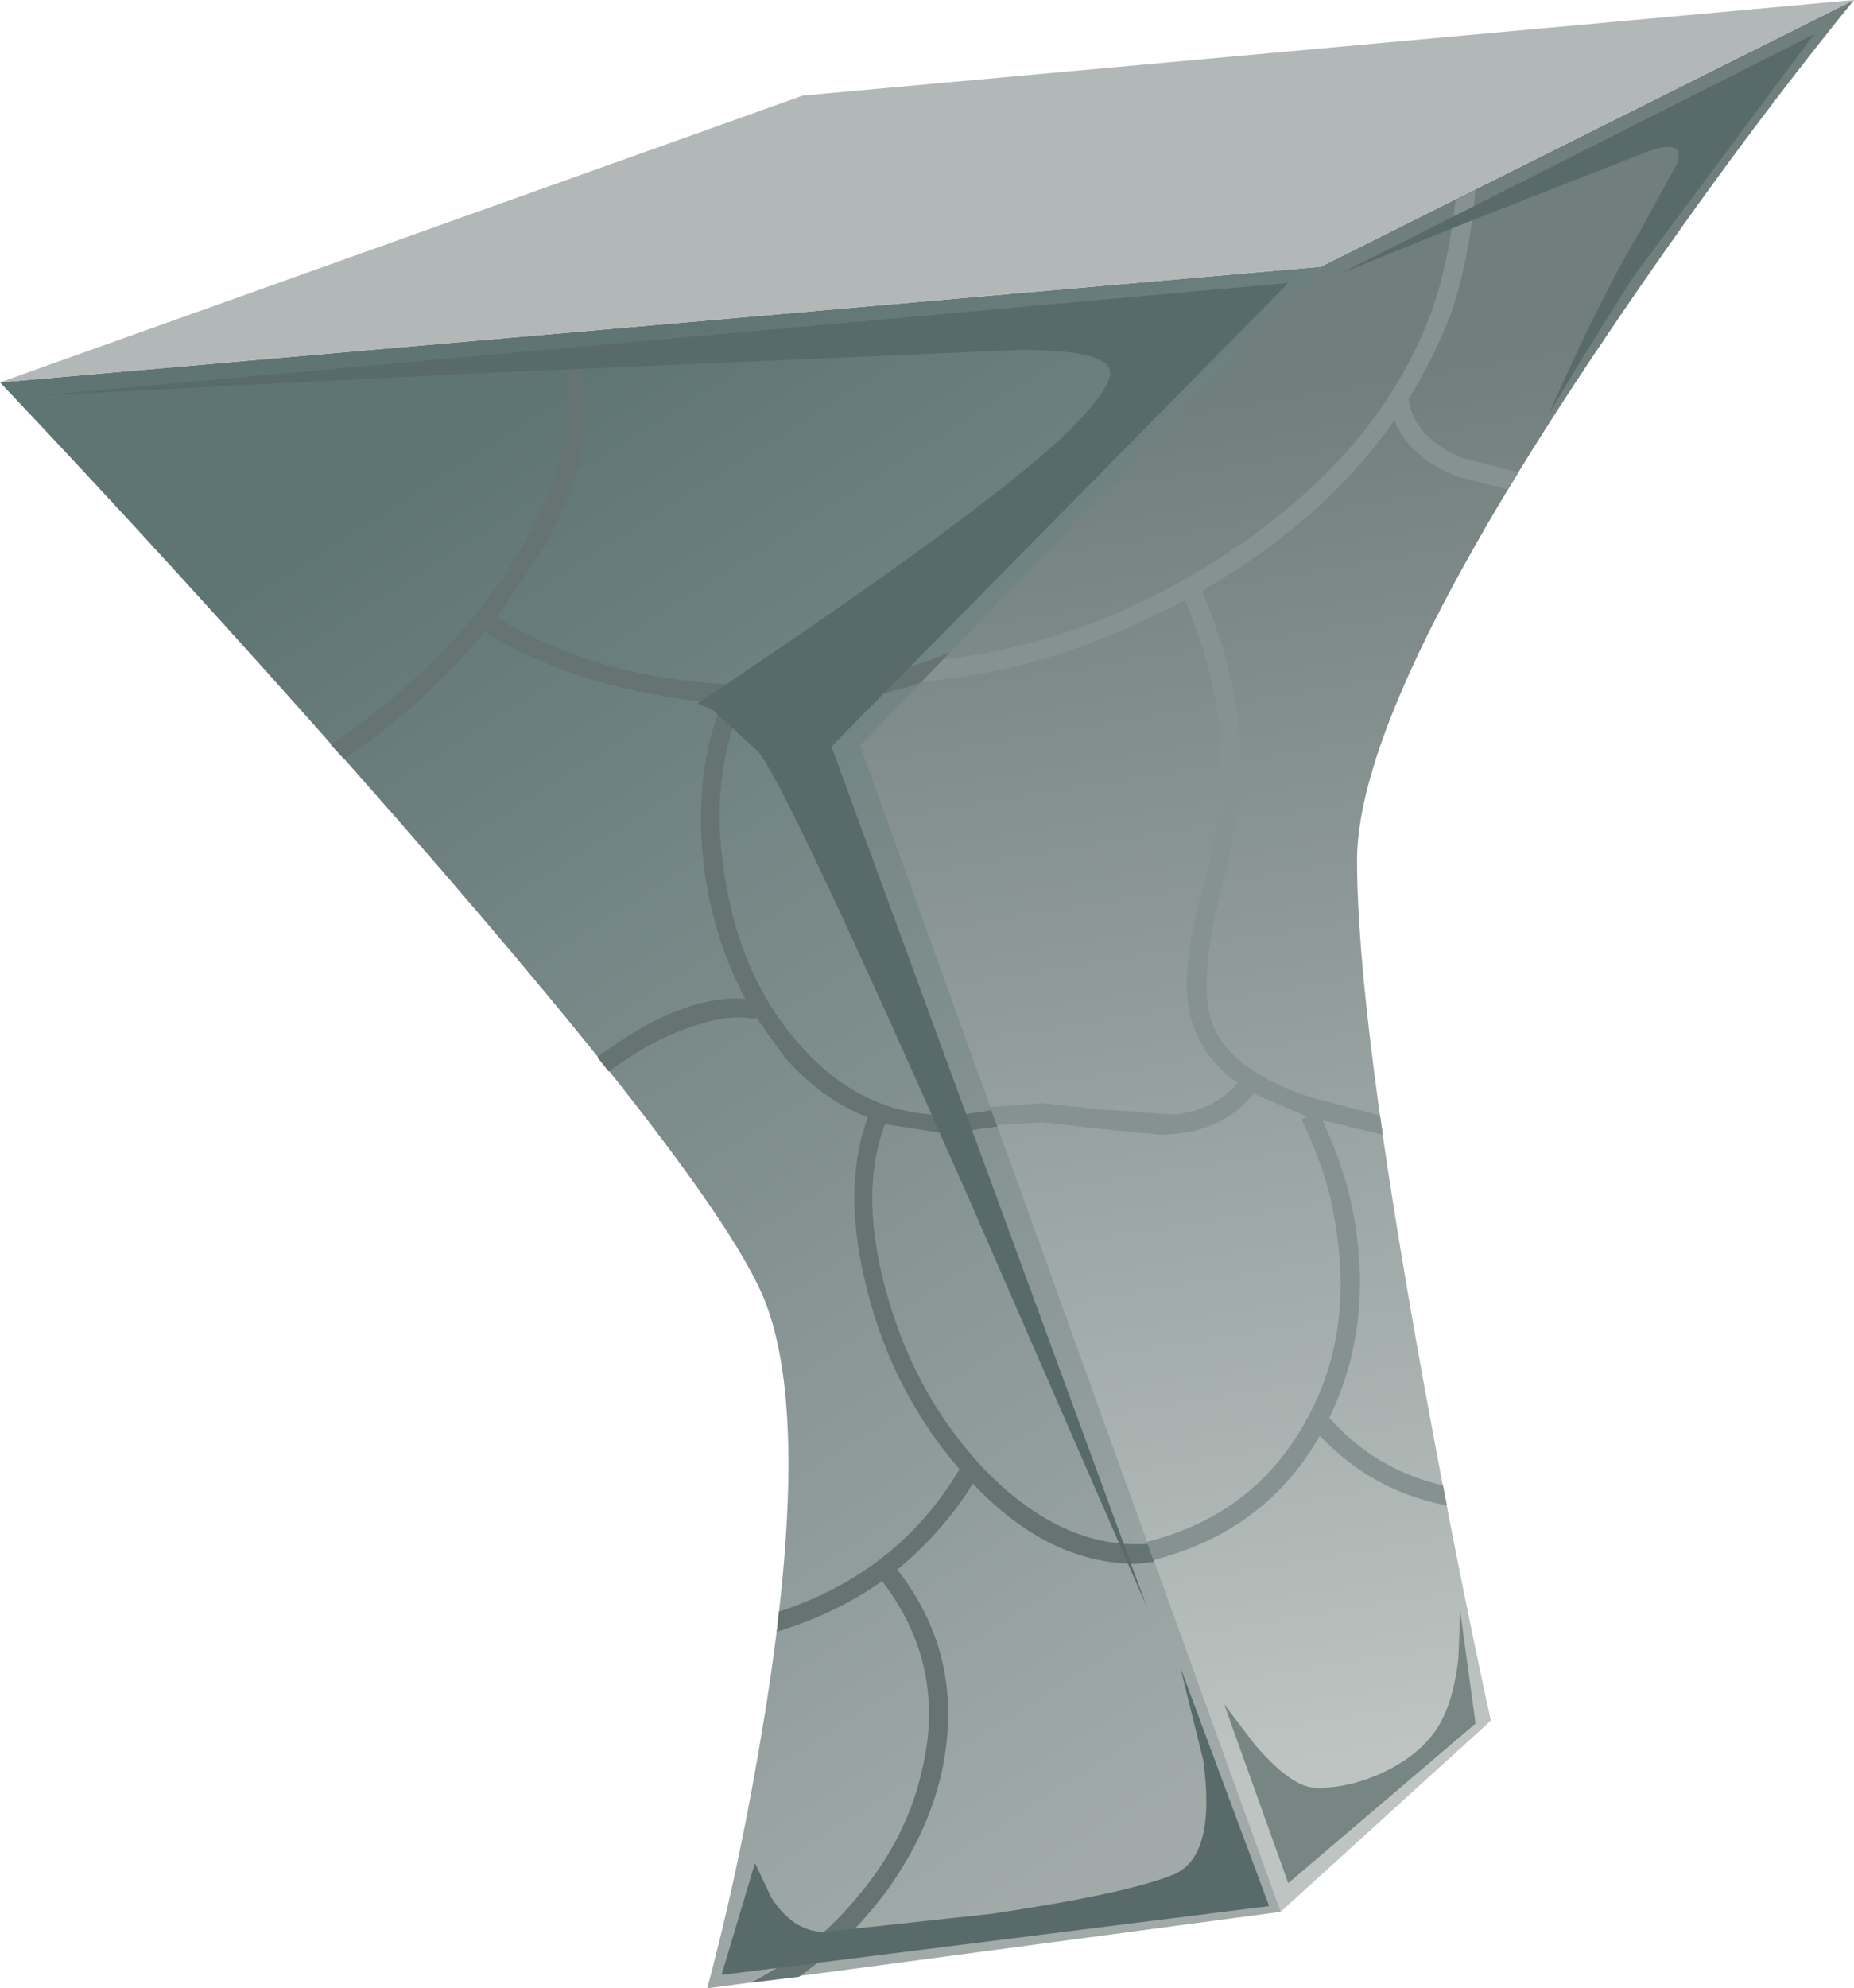 <?xml version="1.0" encoding="UTF-8" standalone="no"?>
<svg xmlns:xlink="http://www.w3.org/1999/xlink" height="104.0px" width="97.0px" xmlns="http://www.w3.org/2000/svg">
  <g transform="matrix(1.0, 0.0, 0.0, 1.0, 0.0, 0.0)">
    <use height="104.0" transform="matrix(1.0, 0.0, 0.0, 1.0, 0.0, 0.0)" width="97.0" xlink:href="#shape0"/>
  </g>
  <defs>
    <g id="shape0" transform="matrix(1.0, 0.0, 0.0, 1.0, 0.0, 0.0)">
      <path d="M55.95 44.4 Q56.6 53.8 61.85 77.85 L67.0 100.0 37.0 104.0 Q38.75 97.5 40.0 89.75 42.5 74.25 40.0 68.0 37.5 61.75 18.5 40.25 9.0 29.5 0.0 20.0 L69.1 13.95 Q65.55 17.8 62.15 23.55 55.35 35.05 55.95 44.4" fill="url(#gradient0)" fill-rule="evenodd" stroke="none"/>
      <path d="M41.3 35.8 Q51.1 35.45 55.2 29.8 L56.05 30.35 Q53.6 33.7 49.2 35.35 45.25 36.9 40.25 36.9 L38.8 36.85 Q37.05 40.9 37.95 46.05 38.8 51.2 41.8 54.6 46.2 59.65 52.75 57.85 L53.0 58.8 49.55 59.3 46.3 58.8 Q44.9 62.55 46.45 67.85 47.95 73.1 51.5 76.85 56.1 81.6 61.2 80.6 L61.5 81.55 59.5 81.8 Q54.85 81.8 50.9 77.6 49.4 80.05 46.95 82.1 50.65 86.85 49.2 93.0 48.45 96.0 46.5 98.75 44.55 101.45 41.8 103.4 L39.3 103.7 Q42.6 102.0 45.0 99.05 47.4 96.15 48.2 92.75 49.6 87.2 46.15 82.7 43.75 84.4 40.65 85.35 L40.75 84.3 Q47.0 82.25 50.2 76.85 46.75 72.85 45.4 67.6 44.0 62.25 45.4 58.45 43.0 57.5 41.05 55.3 L39.55 53.2 39.5 53.3 Q38.1 53.0 36.05 53.75 34.0 54.45 31.85 56.05 L31.25 55.3 Q35.65 52.0 39.0 52.25 37.1 48.7 36.75 44.5 36.4 40.25 37.75 36.8 30.35 36.15 25.35 33.05 22.05 37.0 18.0 39.7 L17.3 38.95 Q20.25 37.0 22.95 34.3 25.65 31.5 27.35 28.55 30.7 22.65 29.15 18.5 L30.1 18.15 Q31.8 22.9 28.2 29.05 L26.0 32.3 Q32.3 36.15 41.3 35.8" fill="#657373" fill-rule="evenodd" stroke="none"/>
      <path d="M84.0 17.65 Q71.0 36.9 71.0 45.0 71.0 53.15 74.5 72.4 76.25 82.0 78.0 90.0 L67.0 100.0 45.0 39.0 69.1 13.95 97.0 0.0 Q90.5 8.0 84.0 17.65" fill="url(#gradient1)" fill-rule="evenodd" stroke="none"/>
      <path d="M0.0 20.0 L42.0 5.0 97.0 0.0 69.1 13.95 0.0 20.0" fill="#b1b8b7" fill-rule="evenodd" stroke="none"/>
      <path d="M64.05 89.15 L65.65 91.25 Q67.5 93.4 68.7 93.5 70.25 93.6 72.05 92.85 73.9 92.05 74.9 90.8 76.0 89.45 76.3 86.75 L76.4 84.3 77.2 90.15 67.4 98.5 64.05 89.15" fill="#778583" fill-rule="evenodd" stroke="none"/>
      <path d="M74.95 16.15 Q75.8 13.7 76.15 10.45 76.7 10.2 77.2 9.9 76.85 13.7 75.9 16.45 75.05 18.65 73.65 20.95 L73.7 20.9 Q74.0 22.95 76.65 24.0 L79.45 24.7 78.9 25.6 76.3 24.95 Q73.75 23.95 72.95 22.0 69.3 27.2 62.9 30.9 64.6 35.0 64.85 38.55 65.1 42.1 63.95 46.35 62.65 51.3 63.4 53.45 64.3 56.0 68.6 57.4 L72.2 58.35 72.35 59.35 69.2 58.6 Q70.35 61.15 70.75 63.2 71.95 69.2 69.55 74.15 71.9 76.85 75.5 77.7 L75.7 78.75 Q71.8 78.0 69.05 75.1 66.2 80.1 60.35 81.6 L60.0 80.65 Q65.55 79.25 68.25 74.45 71.0 69.65 69.75 63.4 69.4 61.3 68.1 58.55 L68.4 58.4 68.25 58.35 65.6 57.2 Q63.85 59.35 60.65 59.35 L57.15 59.0 54.5 58.7 52.15 58.85 51.8 57.9 54.5 57.7 57.3 58.0 61.4 58.3 Q63.5 58.1 64.75 56.65 62.35 54.95 62.1 52.05 61.95 49.95 63.0 46.1 64.1 42.05 63.85 38.65 63.6 35.25 62.0 31.4 55.05 35.1 48.25 35.65 L49.35 34.5 Q57.35 33.55 64.4 28.8 72.25 23.6 74.95 16.15" fill="#869192" fill-rule="evenodd" stroke="none"/>
      <path d="M53.4 18.3 L25.4 19.5 1.9 20.7 67.4 14.8 43.5 39.05 60.0 84.05 50.65 62.6 Q41.05 40.85 39.65 39.3 L37.25 37.1 36.5 36.8 Q52.05 26.4 56.0 22.45 58.35 20.1 58.05 19.3 57.65 18.3 53.4 18.3" fill="#586a69" fill-rule="evenodd" stroke="none"/>
      <path d="M61.4 98.05 Q63.65 97.1 62.95 92.05 L61.75 87.2 66.4 99.7 37.75 103.3 39.5 97.45 40.35 99.25 Q41.5 101.05 43.15 101.05 L51.9 100.1 Q58.95 99.05 61.4 98.05" fill="#586a69" fill-rule="evenodd" stroke="none"/>
      <path d="M86.15 7.95 L76.95 11.55 70.15 14.3 94.9 1.8 85.4 14.55 82.65 18.95 81.0 21.7 82.7 18.0 Q84.65 14.0 85.75 12.2 L87.75 8.55 Q88.2 7.2 86.15 7.95" fill="#586a69" fill-rule="evenodd" stroke="none"/>
    </g>
    <linearGradient gradientTransform="matrix(0.026, 0.041, 0.041, -0.026, 50.05, 54.15)" gradientUnits="userSpaceOnUse" id="gradient0" spreadMethod="pad" x1="-819.2" x2="819.2">
      <stop offset="0.0" stop-color="#5f7574"/>
      <stop offset="1.0" stop-color="#a1aaa9"/>
    </linearGradient>
    <linearGradient gradientTransform="matrix(0.007, 0.043, 0.043, -0.007, 76.65, 54.85)" gradientUnits="userSpaceOnUse" id="gradient1" spreadMethod="pad" x1="-819.2" x2="819.2">
      <stop offset="0.0" stop-color="#707e7c"/>
      <stop offset="1.0" stop-color="#bdc4c2"/>
    </linearGradient>
  </defs>
</svg>
